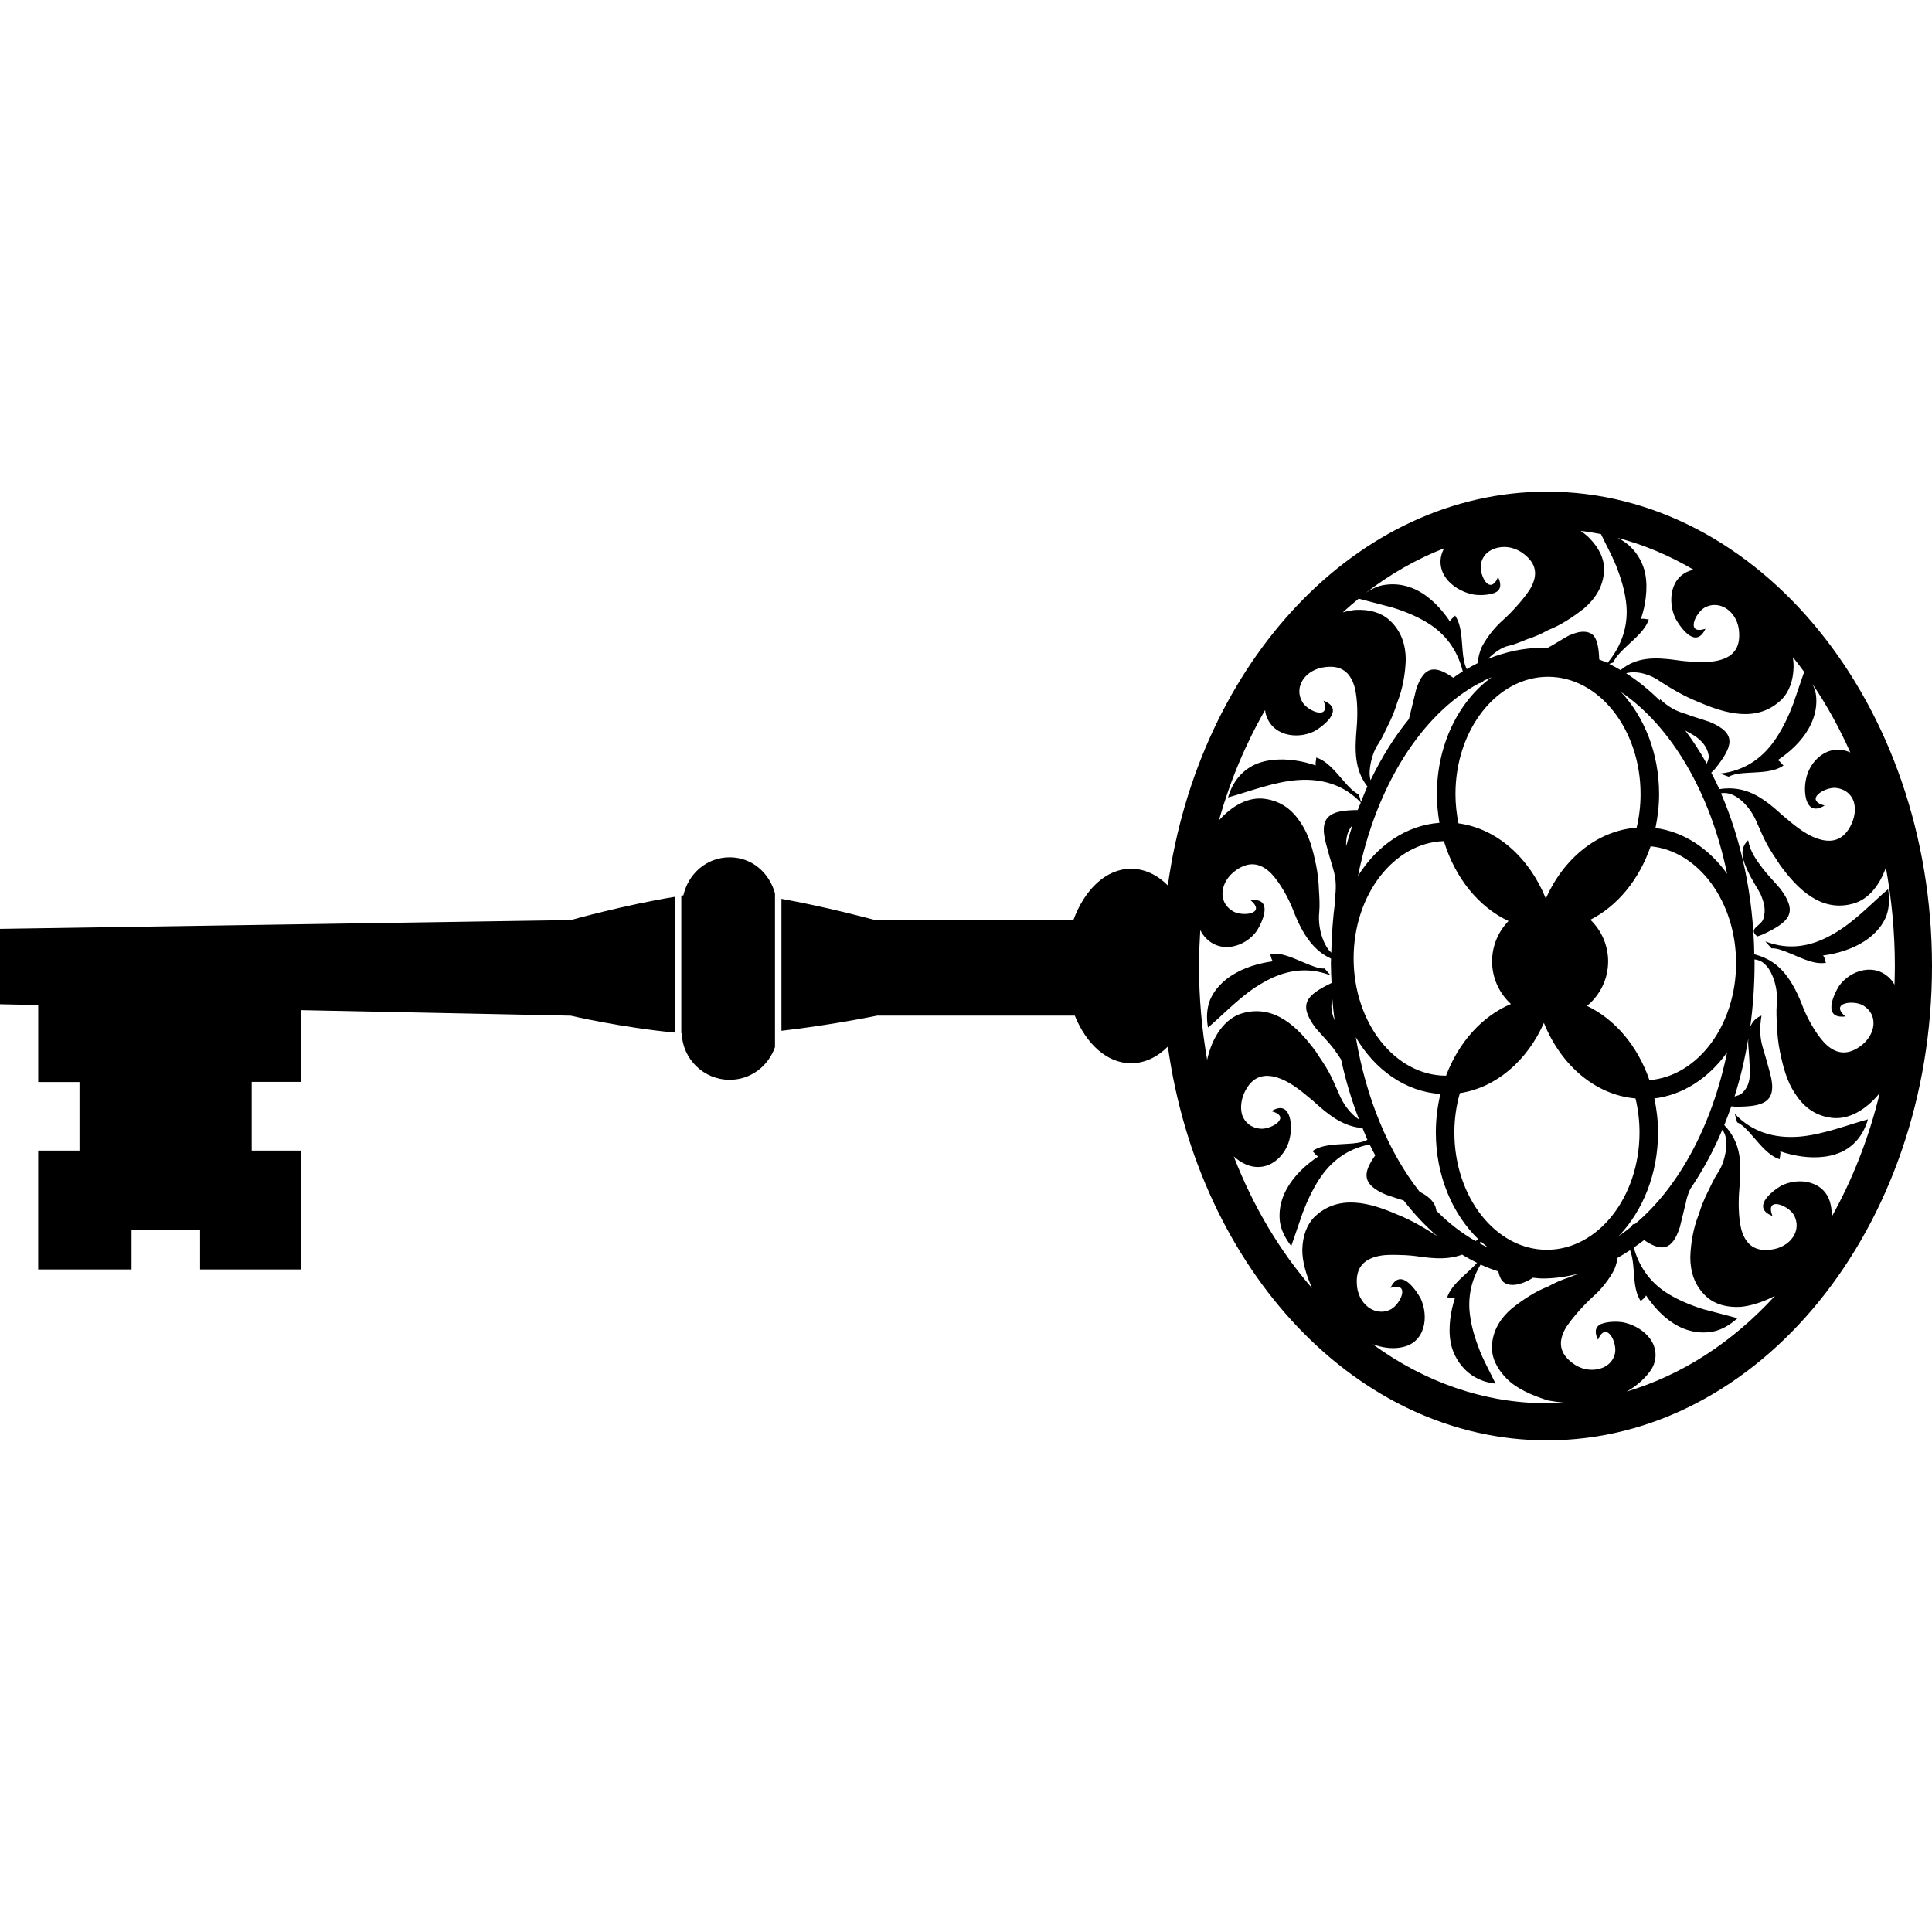 <?xml version="1.0" encoding="UTF-8" standalone="no"?>
<!-- Generator: Adobe Illustrator 16.0.0, SVG Export Plug-In . SVG Version: 6.00 Build 0)  -->

<svg
   xmlns:dc="http://purl.org/dc/elements/1.1/"
   xmlns:cc="http://creativecommons.org/ns#"
   xmlns:rdf="http://www.w3.org/1999/02/22-rdf-syntax-ns#"
   xmlns:svg="http://www.w3.org/2000/svg"
   xmlns="http://www.w3.org/2000/svg"
   xmlns:sodipodi="http://sodipodi.sourceforge.net/DTD/sodipodi-0.dtd"
   xmlns:inkscape="http://www.inkscape.org/namespaces/inkscape"
   version="1.1"
   id="Capa_1"
   x="0px"
   y="0px"
   width="49.632px"
   height="49.633px"
   viewBox="0 0 49.632 49.633"
   style="enable-background:new 0 0 49.632 49.633;"
   xml:space="preserve"
   inkscape:version="0.91 r13725"
   sodipodi:docname="vintage-oval-key-shape-with-floral-design.svg"><defs
     id="defs53" /><sodipodi:namedview
     pagecolor="#ffffff"
     bordercolor="#666666"
     borderopacity="1"
     objecttolerance="10"
     gridtolerance="10"
     guidetolerance="10"
     inkscape:pageopacity="0"
     inkscape:pageshadow="2"
     inkscape:window-width="1916"
     inkscape:window-height="1005"
     id="namedview51"
     showgrid="false"
     inkscape:zoom="4.754901"
     inkscape:cx="24.816"
     inkscape:cy="24.8165"
     inkscape:window-x="0"
     inkscape:window-y="54"
     inkscape:window-maximized="0"
     inkscape:current-layer="Capa_1" /><g
     id="g3"
     transform="matrix(0,1,-1,0,49.632,-6.8594993e-8)"><g
       id="g5"><path
         d="m 26.543,32.12 c 0.664,-0.025 1.196,-0.563 1.196,-1.234 0,-0.544 -0.354,-0.993 -0.84,-1.163 l -3.949,0 c -0.526,0.145 -0.926,0.59 -0.926,1.163 0,0.593 0.421,1.063 0.976,1.19 0.003,0.017 0.006,0.035 0.009,0.054 l 3.532,0 c 0.001,-0.004 0.002,-0.006 0.002,-0.01 z"
         id="path7"
         inkscape:connector-curvature="0" /><path
         d="m 29.553,43.166 -1.761,0 0,-1.266 -1.842,0 0.142,-6.93 c 0,0 0.304,-1.291 0.435,-2.679 l -3.489,0 c 0.203,1.269 0.598,2.679 0.598,2.679 l 0.226,14.662 1.936,0 0.021,-0.982 1.978,0 0,-1.06 1.761,0 0,1.061 3.053,0 0,-2.398 -1.023,0 0,-1.761 1.023,0 0,-2.592 -3.053,0 0,1.266 -0.005,0 z"
         id="path9"
         inkscape:connector-curvature="0" /><path
         d="m 25.057,15.447 -0.177,0.157 c 0.007,0.142 -0.063,0.32 -0.146,0.515 -0.118,0.289 -0.274,0.589 -0.227,0.886 0.068,-0.032 0.109,-0.014 0.188,-0.075 0.011,0.09 0.028,0.185 0.05,0.282 0.079,0.352 0.233,0.737 0.503,1.022 0.134,0.141 0.296,0.262 0.489,0.331 0.191,0.062 0.414,0.079 0.66,0.034 -0.356,-0.421 -0.854,-0.872 -1.158,-1.42 -0.308,-0.533 -0.422,-1.113 -0.182,-1.732 z"
         id="path11"
         inkscape:connector-curvature="0" /><path
         d="M 24.184,4.282 24.362,4.125 C 24.354,3.983 24.424,3.805 24.507,3.61 24.626,3.321 24.782,3.021 24.734,2.724 24.667,2.757 24.625,2.738 24.546,2.799 24.535,2.709 24.518,2.614 24.496,2.516 24.416,2.165 24.263,1.78 23.992,1.495 23.858,1.353 23.697,1.232 23.504,1.163 23.312,1.101 23.089,1.084 22.843,1.129 23.2,1.55 23.696,2.001 24,2.549 c 0.311,0.535 0.424,1.114 0.184,1.733 z"
         id="path13"
         inkscape:connector-curvature="0" /><path
         d="M 22.401,4.721 C 22.616,4.62 22.825,4.479 22.972,4.403 23.177,4.318 23.368,4.259 23.6,4.331 c 0.195,0.057 0.253,0.411 0.457,0.157 L 24.003,4.34 C 23.683,3.667 23.456,3.429 22.831,3.897 22.641,4.059 22.483,4.216 22.317,4.345 22.106,4.5 21.899,4.665 21.585,4.724 21.82,4.97 22.109,4.857 22.401,4.721 Z"
         id="path15"
         inkscape:connector-curvature="0" /><path
         d="M 28.611,5.067 28.832,5.006 C 28.889,4.875 29.025,4.745 29.186,4.608 29.415,4.407 29.694,4.192 29.78,3.911 29.704,3.912 29.674,3.883 29.577,3.899 29.606,3.813 29.635,3.72 29.657,3.622 29.741,3.27 29.772,2.853 29.651,2.474 29.532,2.102 29.247,1.787 28.755,1.645 c 0.147,0.538 0.401,1.176 0.446,1.78 0.046,0.624 -0.115,1.195 -0.59,1.642 z"
         id="path17"
         inkscape:connector-curvature="0" /><path
         d="M 24.817,0 C 18.097,0 12.63,4.438 12.63,9.892 c 0,4.882 4.381,8.938 10.116,9.739 -0.27,0.27 -0.428,0.596 -0.428,0.946 0,0.643 0.535,1.193 1.315,1.479 l 0,5.105 c 0,0 -0.33,1.208 -0.543,2.396 l 3.39,0 C 26.334,28.27 26.091,27.1 26.091,27.1 l 0,-5.079 c 0.729,-0.295 1.223,-0.828 1.223,-1.445 0,-0.351 -0.158,-0.677 -0.428,-0.946 C 32.621,18.828 37.002,14.773 37.002,9.891 37.003,4.438 31.537,0 24.817,0 Z m 8.475,4.035 c 1.176,1.076 2.032,2.377 2.457,3.811 C 35.593,7.563 35.38,7.338 35.164,7.2 34.878,7.037 34.596,7.096 34.393,7.241 c -0.199,0.146 -0.349,0.387 -0.412,0.645 -0.039,0.159 -0.035,0.39 0.012,0.554 0.041,0.164 0.164,0.268 0.423,0.141 -0.489,-0.209 0.041,-0.487 0.334,-0.44 0.239,0.047 0.374,0.219 0.421,0.432 0.049,0.215 0.002,0.466 -0.164,0.675 C 34.71,9.636 34.382,9.568 34.093,9.396 33.822,9.215 33.521,8.938 33.331,8.731 33.108,8.476 32.85,8.284 32.612,8.161 32.516,8.12 32.417,8.095 32.313,8.077 32.251,7.969 32.188,7.861 32.116,7.756 32.231,7.712 32.374,7.686 32.538,7.672 32.834,7.645 33.183,7.648 33.427,7.481 33.366,7.433 33.363,7.391 33.279,7.345 33.355,7.296 33.432,7.24 33.511,7.174 33.796,6.944 34.075,6.62 34.179,6.239 34.234,6.048 34.248,5.838 34.206,5.62 34.163,5.405 34.044,5.2 33.864,4.995 33.791,5.272 33.714,5.567 33.633,5.874 33.538,6.181 33.411,6.487 33.255,6.748 32.982,7.209 32.577,7.515 32.049,7.661 31.986,7.573 31.926,7.483 31.857,7.397 32.152,6.959 32.141,6.676 31.527,6.478 31.301,6.422 31.085,6.37 30.9,6.325 30.771,6.3 30.656,6.262 30.545,6.21 30.441,6.138 30.328,6.068 30.217,5.999 30.208,5.993 30.2,5.989 30.193,5.982 c 0,10e-4 0.002,0.002 0,0.003 C 29.832,5.762 29.439,5.562 29.021,5.386 29.135,5.305 29.283,5.271 29.443,5.283 29.679,5.3 29.957,5.378 30.146,5.512 30.285,5.605 30.46,5.68 30.635,5.767 30.808,5.855 31,5.932 31.205,5.994 31.542,6.131 31.949,6.2 32.302,6.209 32.664,6.208 33.033,6.106 33.321,5.782 33.509,5.568 33.592,5.269 33.573,4.918 33.547,4.639 33.445,4.336 33.292,4.035 Z m -4.2,8.235 c -0.354,0 -0.694,-0.051 -1.01,-0.141 C 27.94,11.196 27.249,10.4 26.278,9.97 c 1.084,-0.437 1.851,-1.318 1.94,-2.353 0.278,-0.066 0.57,-0.103 0.872,-0.103 1.663,0 3.016,1.066 3.016,2.378 0.003,1.311 -1.351,2.378 -3.014,2.378 z m 2.962,-0.874 c -0.035,0.078 -0.074,0.155 -0.117,0.232 -0.013,-0.013 -0.029,-0.026 -0.043,-0.039 0.055,-0.062 0.109,-0.126 0.16,-0.193 z m -7.436,3.462 c -1.636,0 -2.969,-1.035 -3.01,-2.319 0.944,-0.285 1.693,-0.894 2.053,-1.66 0.268,0.261 0.634,0.422 1.036,0.422 0.435,0 0.823,-0.188 1.095,-0.484 0.311,0.739 0.982,1.341 1.842,1.667 -0.001,1.308 -1.353,2.374 -3.016,2.374 z m 1.595,0.489 c -0.179,0.07 -0.351,0.111 -0.55,0.058 0.186,-0.015 0.368,-0.035 0.55,-0.058 z m -8.667,-3.722 c 0.004,-10e-4 0.007,-10e-4 0.01,-0.002 l -0.045,-0.098 c -0.005,0.004 -0.012,0.003 -0.019,0.005 -0.034,-0.071 -0.063,-0.146 -0.094,-0.217 0.607,0.84 1.724,1.406 3.002,1.406 0.254,0 0.5,-0.024 0.738,-0.065 0.063,0.851 0.582,1.602 1.363,2.091 -2.316,-0.465 -4.161,-1.635 -4.955,-3.12 z m 4.194,3.425 c -0.203,0.005 -0.383,-0.022 -0.54,-0.163 0.177,0.057 0.356,0.113 0.54,0.163 z M 22.447,5.264 C 21.805,5.725 21.367,6.372 21.271,7.104 20.992,7.046 20.701,7.011 20.4,7.011 19.354,7.011 18.418,7.39 17.778,7.988 18.66,6.697 20.359,5.694 22.447,5.264 Z M 18.768,6.337 C 18.821,6.24 18.87,6.15 18.913,6.081 c 0.125,-0.169 0.264,-0.302 0.488,-0.343 0.071,-0.014 0.146,0.02 0.217,0.05 -0.306,0.167 -0.586,0.354 -0.85,0.549 z m 7.904,-1.619 c 0.056,0.003 0.106,0.007 0.165,0.003 0.242,-0.023 0.479,-0.033 0.646,-0.042 0.225,-0.006 0.422,0.018 0.592,0.192 0.053,0.052 0.072,0.131 0.093,0.202 -0.475,-0.15 -0.975,-0.269 -1.496,-0.355 z m 4.771,2.911 c -0.006,0.04 0.011,0.071 0.063,0.088 0.088,0.108 0.171,0.218 0.246,0.33 -0.644,-0.617 -1.597,-1.009 -2.66,-1.009 -0.302,0 -0.595,0.035 -0.874,0.095 -0.09,-0.743 -0.529,-1.402 -1.184,-1.869 1.895,0.389 3.471,1.247 4.409,2.365 z M 27.748,7.259 C 26.875,7.558 26.186,8.14 25.841,8.862 25.568,8.534 25.16,8.32 24.698,8.32 24.277,8.32 23.899,8.496 23.628,8.776 23.275,8.079 22.593,7.52 21.741,7.229 21.858,6.003 23.158,5.034 24.74,5.033 c 0.001,0 0.002,0 0.003,0 1.596,0 2.905,0.987 3.005,2.226 z m -7.347,0.228 c 0.299,0 0.588,0.036 0.861,0.101 0.076,1.008 0.791,1.876 1.821,2.333 -1.045,0.422 -1.798,1.256 -1.932,2.244 -0.241,0.048 -0.49,0.077 -0.751,0.077 -1.661,0 -3.014,-1.067 -3.014,-2.378 0,-1.311 1.353,-2.377 3.015,-2.377 z m 7.702,5.141 c 0.313,0.076 0.646,0.118 0.989,0.118 1.111,0 2.101,-0.428 2.74,-1.09 0.021,0.021 0.034,0.046 0.05,0.071 -0.204,0.355 -0.463,0.693 -0.781,1.006 -0.203,0.022 -0.354,0.181 -0.464,0.39 -0.01,0.014 -0.019,0.028 -0.026,0.043 -1.01,0.792 -2.391,1.371 -3.965,1.636 0.838,-0.49 1.4,-1.279 1.457,-2.174 z M 31.257,2.576 C 31.15,2.573 31.041,2.581 30.939,2.605 30.33,2.739 30.23,3.429 30.464,3.879 30.624,4.144 31.026,4.634 31.237,4.1 30.731,4.293 30.954,3.712 31.196,3.559 31.595,3.318 32.048,3.633 32.104,4.147 32.163,4.619 31.895,4.815 31.569,4.902 31.248,4.978 30.839,4.975 30.544,4.949 29.892,4.893 29.374,4.889 28.903,5.337 28.743,5.274 28.584,5.212 28.42,5.155 L 28.431,5.044 C 28.428,4.684 28.406,4.421 28.286,4.264 28.171,4.105 27.954,4.056 27.569,4.16 c -0.238,0.063 -0.44,0.12 -0.65,0.185 -0.264,0.079 -0.512,0.086 -0.829,0.035 0.058,0.147 0.162,0.239 0.293,0.29 -0.528,-0.073 -1.079,-0.112 -1.641,-0.112 -0.001,0 -0.002,0 -0.003,0 -0.03,0 -0.061,0.003 -0.091,0.003 0.017,-0.21 0.177,-0.358 0.402,-0.455 0.229,-0.101 0.518,-0.146 0.758,-0.118 0.176,0.015 0.372,0.005 0.577,-0.009 0.202,-0.006 0.417,-0.029 0.632,-0.073 0.385,-0.08 0.762,-0.176 1.079,-0.39 0.313,-0.204 0.554,-0.479 0.617,-0.912 0.069,-0.445 -0.19,-0.902 -0.634,-1.262 1.149,0.276 2.219,0.698 3.178,1.234 z M 22.222,3.904 C 22.846,3.448 23.451,2.844 23.209,2.009 23.098,1.633 22.748,1.345 22.287,1.185 23.1,1.036 23.947,0.954 24.816,0.954 c 0.16,0 0.319,0.005 0.479,0.009 -0.039,0.026 -0.08,0.048 -0.114,0.077 -0.473,0.401 -0.265,1.06 0.15,1.349 0.26,0.161 0.848,0.413 0.781,-0.163 -0.354,0.41 -0.428,-0.205 -0.285,-0.455 0.238,-0.404 0.766,-0.332 1.056,0.078 0.272,0.382 0.146,0.685 -0.099,0.919 -0.242,0.225 -0.609,0.423 -0.885,0.536 -0.337,0.126 -0.632,0.27 -0.871,0.46 -0.236,0.19 -0.413,0.421 -0.514,0.801 C 22.996,4.592 21.581,4.901 20.38,5.42 20.304,5.048 20.744,4.644 21.167,4.484 21.324,4.409 21.505,4.341 21.683,4.242 21.864,4.148 22.041,4.017 22.222,3.904 Z m -4.961,-0.62 c 0.26,0.089 0.533,0.183 0.818,0.28 0.295,0.11 0.593,0.252 0.849,0.417 0.52,0.332 0.87,0.802 0.945,1.463 l 0.08,-0.221 C 19.885,5.102 19.86,4.906 19.852,4.704 19.833,4.404 19.837,4.058 19.665,3.815 19.618,3.875 19.574,3.878 19.527,3.962 19.477,3.888 19.419,3.809 19.356,3.729 19.124,3.441 18.818,3.173 18.444,3.045 18.259,2.981 18.057,2.954 17.848,2.981 c -0.09,0.013 -0.18,0.045 -0.27,0.084 0.542,-0.365 1.128,-0.689 1.751,-0.967 -0.252,0.58 0.227,1.066 0.723,1.145 0.316,0.062 0.941,0 0.642,-0.483 -0.145,0.53 -0.473,0.009 -0.454,-0.281 0.022,-0.239 0.158,-0.4 0.348,-0.468 0.19,-0.059 0.429,-0.03 0.646,0.089 0.406,0.22 0.417,0.55 0.299,0.871 -0.12,0.329 -0.38,0.621 -0.576,0.855 -0.466,0.512 -0.789,0.95 -0.685,1.637 C 20.127,5.528 19.988,5.6 19.851,5.671 L 19.75,5.572 c -0.577,-0.456 -0.905,-0.571 -1.202,0.132 -0.08,0.23 -0.134,0.435 -0.207,0.619 -0.07,0.25 -0.182,0.458 -0.382,0.664 0.015,0.004 0.025,0 0.04,0.002 -0.272,0.274 -0.508,0.566 -0.704,0.87 C 17.223,7.595 17.318,7.241 17.498,6.995 17.672,6.724 17.88,6.386 18.036,5.993 18.329,5.315 18.575,4.491 17.974,3.868 17.772,3.667 17.482,3.564 17.14,3.556 17.056,3.554 16.97,3.561 16.882,3.574 17.005,3.475 17.131,3.378 17.261,3.284 Z m -2.625,2.84 c 0.128,0.601 0.803,0.68 1.255,0.465 C 16.16,6.435 16.671,6.063 16.153,5.82 16.316,6.337 15.747,6.086 15.606,5.837 15.388,5.424 15.747,4.967 16.265,4.954 16.74,4.928 16.914,5.21 16.978,5.542 17.01,5.71 17.006,5.889 17,6.065 16.997,6.247 16.98,6.42 16.958,6.563 16.878,7.133 16.879,7.596 17.214,8 17.158,8.096 17.104,8.193 17.055,8.292 17.054,8.29 17.053,8.288 17.053,8.287 17.035,8.237 17.018,8.188 17.018,8.188 16.888,8.135 16.753,8.008 16.614,7.858 16.407,7.643 16.193,7.365 15.91,7.276 15.912,7.354 15.882,7.383 15.9,7.478 15.813,7.449 15.719,7.422 15.62,7.399 15.274,7.323 14.827,7.29 14.468,7.453 14.213,7.565 13.965,7.768 13.817,8.077 13.996,7.395 14.273,6.739 14.636,6.124 Z m -0.999,2.904 c 0.021,-0.176 0.05,-0.352 0.083,-0.524 0.254,-0.12 0.515,-0.267 0.804,-0.386 0.305,-0.12 0.616,-0.217 0.917,-0.255 0.575,-0.082 1.126,0.087 1.589,0.474 -0.033,0.07 -0.06,0.142 -0.088,0.212 -0.275,0.01 -0.489,0.044 -0.61,0.141 -0.124,0.117 -0.151,0.328 0,0.65 0.111,0.201 0.224,0.365 0.305,0.523 0.005,0.007 0.008,0.014 0.014,0.02 -0.002,0.038 -0.01,0.076 -0.01,0.115 0,0.487 0.105,0.959 0.285,1.409 -0.145,-0.144 -0.304,-0.35 -0.341,-0.551 C 16.553,10.71 16.481,10.552 16.416,10.386 16.363,10.217 16.286,10.041 16.187,9.863 16.067,9.546 15.843,9.21 15.628,8.937 15.392,8.665 15.077,8.438 14.647,8.425 14.361,8.416 14.08,8.549 13.822,8.802 13.754,8.868 13.694,8.945 13.637,9.028 Z m 0.448,3.504 c 0.283,0.157 0.563,0.1 0.762,-0.044 0.201,-0.146 0.348,-0.387 0.413,-0.646 0.039,-0.158 0.035,-0.389 -0.013,-0.553 -0.041,-0.165 -0.164,-0.268 -0.422,-0.141 0.49,0.209 -0.041,0.486 -0.334,0.441 -0.24,-0.047 -0.374,-0.22 -0.422,-0.434 -0.048,-0.214 -0.002,-0.466 0.165,-0.674 0.297,-0.388 0.625,-0.319 0.913,-0.148 0.274,0.182 0.574,0.46 0.763,0.667 0.223,0.256 0.482,0.447 0.718,0.57 0.129,0.055 0.263,0.088 0.407,0.101 0.046,0.096 0.1,0.188 0.154,0.281 -0.123,0.063 -0.293,0.092 -0.486,0.107 -0.296,0.027 -0.645,0.025 -0.89,0.192 0.062,0.046 0.065,0.089 0.15,0.134 -0.076,0.05 -0.155,0.107 -0.233,0.172 -0.285,0.23 -0.566,0.554 -0.669,0.934 -0.055,0.193 -0.068,0.402 -0.027,0.62 0.03,0.147 0.098,0.29 0.193,0.431 -0.478,-0.624 -0.865,-1.298 -1.142,-2.01 z m 1.836,1.416 c -0.189,0.215 -0.271,0.514 -0.253,0.864 0.01,0.105 0.032,0.214 0.063,0.324 -0.123,-0.133 -0.239,-0.27 -0.352,-0.408 0.071,-0.275 0.147,-0.566 0.229,-0.872 0.095,-0.307 0.221,-0.613 0.378,-0.873 0.284,-0.477 0.704,-0.787 1.259,-0.929 0.052,0.083 0.108,0.163 0.166,0.244 -0.321,0.458 -0.326,0.751 0.305,0.955 0.223,0.055 0.439,0.107 0.625,0.152 0.046,0.01 0.09,0.021 0.133,0.034 0.454,0.373 0.985,0.702 1.57,0.984 -0.076,0.019 -0.158,0.029 -0.245,0.022 -0.236,-0.017 -0.513,-0.095 -0.702,-0.229 -0.141,-0.094 -0.316,-0.168 -0.491,-0.255 -0.173,-0.088 -0.365,-0.165 -0.569,-0.227 -0.336,-0.137 -0.743,-0.205 -1.097,-0.216 -0.363,0.004 -0.732,0.107 -1.019,0.43 z m 5.155,4.371 c -1.021,-0.289 -1.976,-0.69 -2.837,-1.188 0.02,-0.005 0.041,-0.002 0.062,-0.007 0.61,-0.135 0.71,-0.824 0.475,-1.274 -0.16,-0.265 -0.564,-0.755 -0.775,-0.221 0.507,-0.193 0.285,0.388 0.043,0.541 -0.4,0.241 -0.853,-0.074 -0.908,-0.588 -0.059,-0.472 0.209,-0.667 0.534,-0.755 0.322,-0.076 0.731,-0.073 1.027,-0.047 0.591,0.051 1.071,0.058 1.508,-0.275 0.128,0.059 0.265,0.11 0.399,0.164 l -0.195,0.055 c -0.058,0.13 -0.194,0.26 -0.353,0.396 -0.229,0.202 -0.509,0.417 -0.595,0.699 0.077,-0.003 0.107,0.027 0.203,0.011 -0.028,0.086 -0.057,0.179 -0.08,0.276 -0.084,0.352 -0.114,0.77 0.004,1.15 0.122,0.372 0.408,0.687 0.898,0.828 -0.149,-0.538 -0.401,-1.177 -0.446,-1.78 -0.046,-0.617 0.112,-1.184 0.576,-1.63 0.065,0.025 0.128,0.054 0.193,0.079 0.006,0.323 0.031,0.565 0.143,0.712 0.115,0.159 0.333,0.208 0.716,0.104 0.238,-0.063 0.442,-0.12 0.651,-0.185 0.265,-0.08 0.513,-0.087 0.83,-0.035 -0.003,-0.006 -0.008,-0.01 -0.011,-0.018 0.433,0.06 0.88,0.09 1.336,0.101 -0.072,0.077 -0.171,0.142 -0.286,0.191 -0.229,0.101 -0.518,0.146 -0.759,0.118 -0.175,-0.015 -0.371,-0.005 -0.576,0.009 -0.203,0.006 -0.416,0.029 -0.632,0.073 -0.385,0.08 -0.762,0.176 -1.079,0.39 -0.313,0.204 -0.555,0.479 -0.618,0.913 -0.065,0.418 0.162,0.845 0.552,1.193 z m 4.955,-0.598 c 0.131,0.447 0.601,0.771 1.195,0.9 -0.777,0.136 -1.582,0.209 -2.41,0.209 -0.31,0 -0.615,-0.014 -0.92,-0.032 0.056,-0.034 0.114,-0.067 0.162,-0.108 0.473,-0.401 0.265,-1.059 -0.15,-1.349 -0.261,-0.16 -0.848,-0.414 -0.782,0.163 0.354,-0.411 0.428,0.205 0.285,0.454 -0.238,0.405 -0.764,0.333 -1.054,-0.077 -0.273,-0.382 -0.146,-0.685 0.096,-0.919 0.244,-0.225 0.61,-0.423 0.888,-0.535 0.336,-0.127 0.631,-0.271 0.868,-0.461 0.173,-0.141 0.313,-0.302 0.417,-0.528 0.039,0 0.077,0.004 0.116,0.004 0.172,0 0.339,-0.01 0.51,-0.017 0.312,0.645 0.542,0.868 1.155,0.41 0.189,-0.163 0.348,-0.319 0.513,-0.449 0.099,-0.07 0.194,-0.143 0.301,-0.207 0.54,-0.117 1.056,-0.273 1.539,-0.46 -0.147,0.227 -0.422,0.427 -0.688,0.526 -0.155,0.075 -0.338,0.143 -0.517,0.242 -0.18,0.094 -0.356,0.225 -0.536,0.338 -0.625,0.456 -1.229,1.061 -0.988,1.896 z m 3.677,0.216 c 0.082,-0.093 0.152,-0.19 0.201,-0.302 0.255,-0.582 -0.227,-1.069 -0.723,-1.147 -0.316,-0.062 -0.94,0 -0.641,0.483 0.143,-0.531 0.473,-0.009 0.451,0.28 -0.021,0.238 -0.158,0.4 -0.348,0.469 -0.19,0.059 -0.43,0.028 -0.646,-0.089 -0.406,-0.222 -0.418,-0.552 -0.299,-0.873 0.118,-0.328 0.381,-0.62 0.575,-0.855 0.379,-0.415 0.664,-0.783 0.701,-1.274 0.102,-0.043 0.205,-0.081 0.305,-0.126 l -0.002,0.004 c 0.068,0.123 0.093,0.317 0.102,0.52 0.02,0.3 0.016,0.646 0.188,0.89 0.048,-0.061 0.091,-0.065 0.138,-0.148 0.051,0.075 0.108,0.155 0.172,0.233 0.231,0.289 0.539,0.557 0.911,0.686 0.188,0.063 0.389,0.089 0.598,0.063 0.207,-0.031 0.415,-0.132 0.62,-0.291 -0.269,-0.093 -0.555,-0.191 -0.853,-0.293 -0.295,-0.11 -0.592,-0.252 -0.85,-0.416 -0.474,-0.305 -0.797,-0.731 -0.908,-1.305 0.096,-0.045 0.189,-0.094 0.281,-0.143 0.461,0.326 0.746,0.344 1.01,-0.276 0.058,-0.165 0.104,-0.313 0.149,-0.456 0.345,-0.266 0.651,-0.555 0.916,-0.861 -0.006,0.009 -0.011,0.02 -0.017,0.027 -0.174,0.27 -0.383,0.609 -0.539,1.002 -0.295,0.677 -0.539,1.501 0.062,2.124 0.203,0.201 0.493,0.304 0.836,0.313 0.309,0.004 0.651,-0.098 0.995,-0.251 -0.951,0.828 -2.099,1.514 -3.385,2.012 z m 4.907,-4.293 c -0.104,-0.64 -0.805,-0.723 -1.267,-0.504 -0.27,0.156 -0.78,0.526 -0.263,0.771 -0.162,-0.518 0.406,-0.267 0.547,-0.017 0.219,0.412 -0.141,0.869 -0.659,0.882 -0.475,0.026 -0.647,-0.256 -0.712,-0.588 -0.031,-0.168 -0.027,-0.347 -0.021,-0.523 0.002,-0.182 0.02,-0.354 0.041,-0.498 0.059,-0.415 0.074,-0.772 -0.051,-1.095 0.077,-0.125 0.146,-0.254 0.211,-0.384 0.061,0.054 0.123,0.115 0.186,0.184 0.206,0.216 0.42,0.493 0.703,0.582 -0.004,-0.077 0.027,-0.106 0.011,-0.2 0.086,0.027 0.181,0.055 0.276,0.076 0.348,0.076 0.795,0.11 1.154,-0.053 0.36,-0.159 0.713,-0.493 0.774,-1.064 -0.263,0.122 -0.531,0.276 -0.83,0.398 -0.306,0.121 -0.616,0.217 -0.917,0.256 -0.463,0.066 -0.912,-0.03 -1.312,-0.271 0.067,-0.149 0.127,-0.301 0.176,-0.455 0.099,-0.022 0.186,-0.053 0.244,-0.101 0.123,-0.118 0.151,-0.327 0,-0.649 -0.027,-0.051 -0.053,-0.094 -0.082,-0.14 0.007,-0.084 0.02,-0.166 0.02,-0.251 0,-0.317 -0.049,-0.627 -0.127,-0.93 0.032,0.089 0.07,0.178 0.105,0.272 0.054,0.169 0.131,0.345 0.229,0.522 0.12,0.319 0.344,0.655 0.561,0.929 0.235,0.272 0.551,0.498 0.98,0.512 0.285,0.009 0.566,-0.124 0.824,-0.378 0.255,-0.251 0.424,-0.631 0.561,-1.062 C 36,9.734 36.021,9.598 36.033,9.46 c 0.01,0.144 0.016,0.287 0.016,0.432 0,1.629 -0.555,3.156 -1.514,4.473 0.087,-0.247 0.123,-0.494 0.08,-0.721 z"
         id="path19"
         inkscape:connector-curvature="0" /></g></g><g
     id="g21" /><g
     id="g23" /><g
     id="g25" /><g
     id="g27" /><g
     id="g29" /><g
     id="g31" /><g
     id="g33" /><g
     id="g35" /><g
     id="g37" /><g
     id="g39" /><g
     id="g41" /><g
     id="g43" /><g
     id="g45" /><g
     id="g47" /><g
     id="g49" /></svg>